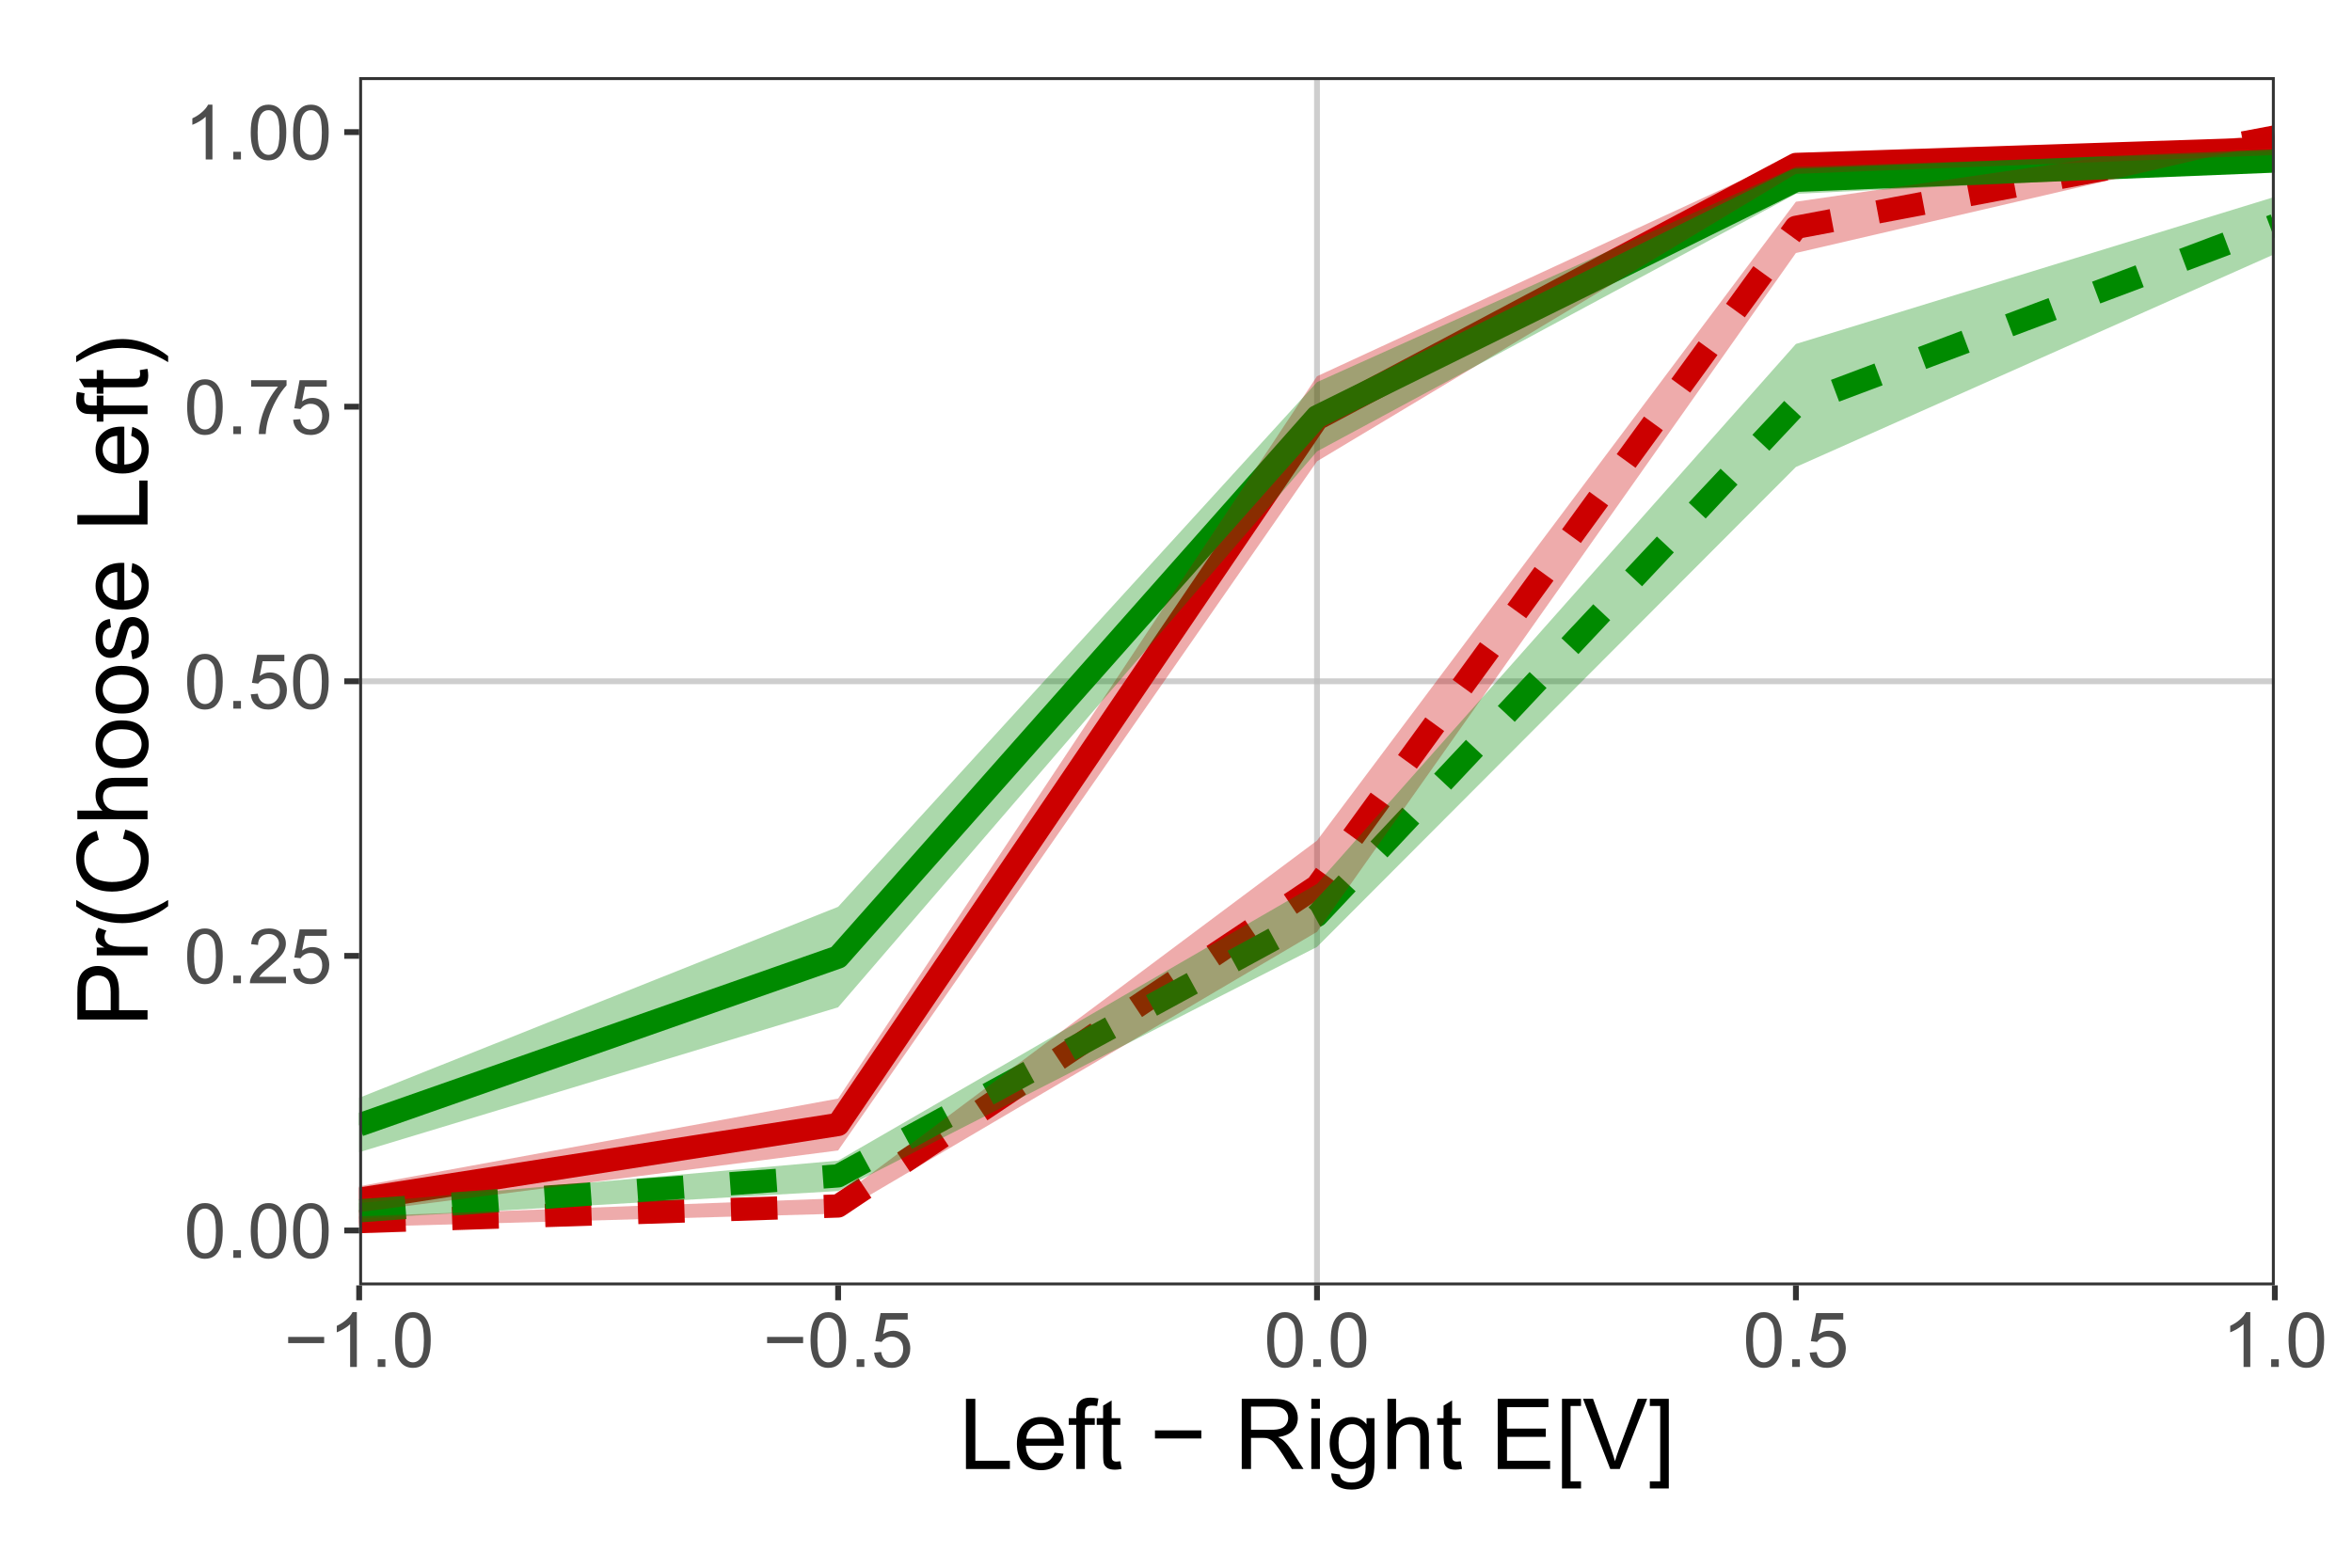 <?xml version="1.0" encoding="UTF-8" standalone="no"?>
<svg
   width="432pt"
   height="288pt"
   viewBox="0 0 432 288"
   version="1.1"
   id="svg531"
   sodipodi:docname="POSTER_SimulatedLastFixBias_Amplification.svg"
   inkscape:version="1.2.2 (732a01da63, 2022-12-09)"
   xmlns:inkscape="http://www.inkscape.org/namespaces/inkscape"
   xmlns:sodipodi="http://sodipodi.sourceforge.net/DTD/sodipodi-0.dtd"
   xmlns:xlink="http://www.w3.org/1999/xlink"
   xmlns="http://www.w3.org/2000/svg"
   xmlns:svg="http://www.w3.org/2000/svg">
  <sodipodi:namedview
     id="namedview533"
     pagecolor="#ffffff"
     bordercolor="#000000"
     borderopacity="0.25"
     inkscape:showpageshadow="2"
     inkscape:pageopacity="0.0"
     inkscape:pagecheckerboard="0"
     inkscape:deskcolor="#d1d1d1"
     inkscape:document-units="pt"
     showgrid="false"
     inkscape:zoom="2.1197917"
     inkscape:cx="288"
     inkscape:cy="192"
     inkscape:window-width="1920"
     inkscape:window-height="1017"
     inkscape:window-x="-8"
     inkscape:window-y="210"
     inkscape:window-maximized="1"
     inkscape:current-layer="svg531" />
  <defs
     id="defs205">
    <g
       id="g167">
      <g
         id="glyph-0-0">
        <path
           d="M 1.75 0 L 1.75 -8.75 L 8.75 -8.75 L 8.75 0 Z M 1.969 -0.219 L 8.531 -0.219 L 8.531 -8.531 L 1.969 -8.531 Z M 1.969 -0.219 "
           id="path9" />
      </g>
      <g
         id="glyph-0-1">
        <path
           d="M 0.578 -4.938 C 0.578 -6.125 0.695 -7.078 0.938 -7.797 C 1.188 -8.523 1.551 -9.082 2.031 -9.469 C 2.508 -9.863 3.113 -10.062 3.844 -10.062 C 4.383 -10.062 4.859 -9.953 5.266 -9.734 C 5.672 -9.516 6.004 -9.203 6.266 -8.797 C 6.535 -8.391 6.742 -7.895 6.891 -7.312 C 7.035 -6.727 7.109 -5.938 7.109 -4.938 C 7.109 -3.758 6.988 -2.812 6.75 -2.094 C 6.508 -1.375 6.148 -0.816 5.672 -0.422 C 5.191 -0.023 4.582 0.172 3.844 0.172 C 2.883 0.172 2.129 -0.176 1.578 -0.875 C 0.91 -1.707 0.578 -3.062 0.578 -4.938 Z M 1.844 -4.938 C 1.844 -3.289 2.035 -2.195 2.422 -1.656 C 2.805 -1.113 3.281 -0.844 3.844 -0.844 C 4.414 -0.844 4.895 -1.113 5.281 -1.656 C 5.664 -2.207 5.859 -3.301 5.859 -4.938 C 5.859 -6.594 5.664 -7.691 5.281 -8.234 C 4.895 -8.773 4.41 -9.047 3.828 -9.047 C 3.266 -9.047 2.816 -8.805 2.484 -8.328 C 2.055 -7.711 1.844 -6.582 1.844 -4.938 Z M 1.844 -4.938 "
           id="path12" />
      </g>
      <g
         id="glyph-0-2">
        <path
           d="M 1.266 0 L 1.266 -1.406 L 2.672 -1.406 L 2.672 0 Z M 1.266 0 "
           id="path15" />
      </g>
      <g
         id="glyph-0-3">
        <path
           d="M 7.047 -1.188 L 7.047 0 L 0.422 0 C 0.41 -0.289 0.457 -0.578 0.562 -0.859 C 0.738 -1.305 1.008 -1.75 1.375 -2.188 C 1.75 -2.625 2.285 -3.129 2.984 -3.703 C 4.078 -4.598 4.812 -5.305 5.188 -5.828 C 5.57 -6.348 5.766 -6.844 5.766 -7.312 C 5.766 -7.801 5.586 -8.211 5.234 -8.547 C 4.891 -8.879 4.441 -9.047 3.891 -9.047 C 3.297 -9.047 2.816 -8.867 2.453 -8.516 C 2.098 -8.16 1.922 -7.664 1.922 -7.031 L 0.656 -7.172 C 0.738 -8.109 1.062 -8.82 1.625 -9.312 C 2.195 -9.812 2.957 -10.062 3.906 -10.062 C 4.875 -10.062 5.633 -9.797 6.188 -9.266 C 6.75 -8.734 7.031 -8.07 7.031 -7.281 C 7.031 -6.875 6.945 -6.477 6.781 -6.094 C 6.625 -5.707 6.352 -5.301 5.969 -4.875 C 5.594 -4.445 4.961 -3.859 4.078 -3.109 C 3.336 -2.492 2.863 -2.07 2.656 -1.844 C 2.445 -1.625 2.273 -1.406 2.141 -1.188 Z M 7.047 -1.188 "
           id="path18" />
      </g>
      <g
         id="glyph-0-4">
        <path
           d="M 0.578 -2.625 L 1.875 -2.734 C 1.969 -2.109 2.188 -1.633 2.531 -1.312 C 2.883 -1 3.305 -0.844 3.797 -0.844 C 4.391 -0.844 4.891 -1.066 5.297 -1.516 C 5.711 -1.961 5.922 -2.551 5.922 -3.281 C 5.922 -3.988 5.723 -4.547 5.328 -4.953 C 4.93 -5.359 4.414 -5.562 3.781 -5.562 C 3.383 -5.562 3.023 -5.469 2.703 -5.281 C 2.391 -5.102 2.141 -4.875 1.953 -4.594 L 0.797 -4.734 L 1.766 -9.891 L 6.75 -9.891 L 6.75 -8.703 L 2.75 -8.703 L 2.219 -6.016 C 2.82 -6.43 3.453 -6.641 4.109 -6.641 C 4.984 -6.641 5.719 -6.336 6.312 -5.734 C 6.914 -5.129 7.219 -4.348 7.219 -3.391 C 7.219 -2.484 6.957 -1.703 6.438 -1.047 C 5.789 -0.234 4.91 0.172 3.797 0.172 C 2.891 0.172 2.145 -0.082 1.562 -0.594 C 0.988 -1.102 0.66 -1.781 0.578 -2.625 Z M 0.578 -2.625 "
           id="path21" />
      </g>
      <g
         id="glyph-0-5">
        <path
           d="M 0.656 -8.703 L 0.656 -9.891 L 7.156 -9.891 L 7.156 -8.938 C 6.508 -8.258 5.875 -7.359 5.25 -6.234 C 4.625 -5.109 4.141 -3.945 3.797 -2.75 C 3.555 -1.914 3.398 -1 3.328 0 L 2.062 0 C 2.07 -0.789 2.223 -1.742 2.516 -2.859 C 2.816 -3.973 3.242 -5.047 3.797 -6.078 C 4.359 -7.117 4.953 -7.992 5.578 -8.703 Z M 0.656 -8.703 "
           id="path24" />
      </g>
      <g
         id="glyph-0-6">
        <path
           d="M 5.219 0 L 3.984 0 L 3.984 -7.844 C 3.691 -7.562 3.301 -7.273 2.812 -6.984 C 2.332 -6.703 1.906 -6.492 1.531 -6.359 L 1.531 -7.547 C 2.219 -7.867 2.816 -8.258 3.328 -8.719 C 3.848 -9.176 4.211 -9.625 4.422 -10.062 L 5.219 -10.062 Z M 5.219 0 "
           id="path27" />
      </g>
      <g
         id="glyph-0-7">
        <path
           d="M 7.391 -4.375 L 0.781 -4.375 L 0.781 -5.516 L 7.391 -5.516 Z M 7.391 -4.375 "
           id="path30" />
      </g>
      <g
         id="glyph-1-0">
        <path
           d="M 2.25 0 L 2.25 -11.25 L 11.25 -11.25 L 11.25 0 Z M 2.531 -0.281 L 10.969 -0.281 L 10.969 -10.969 L 2.531 -10.969 Z M 2.531 -0.281 "
           id="path33" />
      </g>
      <g
         id="glyph-1-1">
        <path
           d="M 1.312 0 L 1.312 -12.891 L 3.031 -12.891 L 3.031 -1.516 L 9.375 -1.516 L 9.375 0 Z M 1.312 0 "
           id="path36" />
      </g>
      <g
         id="glyph-1-2">
        <path
           d="M 7.578 -3 L 9.219 -2.797 C 8.957 -1.848 8.477 -1.109 7.781 -0.578 C 7.082 -0.047 6.191 0.219 5.109 0.219 C 3.742 0.219 2.66 -0.203 1.859 -1.047 C 1.055 -1.891 0.656 -3.07 0.656 -4.594 C 0.656 -6.156 1.055 -7.367 1.859 -8.234 C 2.672 -9.109 3.723 -9.547 5.016 -9.547 C 6.266 -9.547 7.285 -9.117 8.078 -8.266 C 8.867 -7.422 9.266 -6.227 9.266 -4.688 C 9.266 -4.594 9.258 -4.453 9.25 -4.266 L 2.297 -4.266 C 2.348 -3.234 2.633 -2.445 3.156 -1.906 C 3.688 -1.363 4.336 -1.094 5.109 -1.094 C 5.691 -1.094 6.188 -1.242 6.594 -1.547 C 7.008 -1.848 7.336 -2.332 7.578 -3 Z M 2.375 -5.562 L 7.594 -5.562 C 7.52 -6.344 7.32 -6.93 7 -7.328 C 6.488 -7.941 5.832 -8.25 5.031 -8.25 C 4.312 -8.25 3.703 -8.004 3.203 -7.516 C 2.711 -7.023 2.438 -6.375 2.375 -5.562 Z M 2.375 -5.562 "
           id="path39" />
      </g>
      <g
         id="glyph-1-3">
        <path
           d="M 1.562 0 L 1.562 -8.109 L 0.172 -8.109 L 0.172 -9.328 L 1.562 -9.328 L 1.562 -10.328 C 1.562 -10.953 1.617 -11.414 1.734 -11.719 C 1.879 -12.133 2.145 -12.469 2.531 -12.719 C 2.914 -12.977 3.457 -13.109 4.156 -13.109 C 4.594 -13.109 5.082 -13.055 5.625 -12.953 L 5.391 -11.562 C 5.055 -11.625 4.742 -11.656 4.453 -11.656 C 3.973 -11.656 3.633 -11.551 3.438 -11.344 C 3.238 -11.145 3.141 -10.766 3.141 -10.203 L 3.141 -9.328 L 4.953 -9.328 L 4.953 -8.109 L 3.141 -8.109 L 3.141 0 Z M 1.562 0 "
           id="path42" />
      </g>
      <g
         id="glyph-1-4">
        <path
           d="M 4.641 -1.422 L 4.875 -0.016 C 4.426 0.078 4.023 0.125 3.672 0.125 C 3.098 0.125 2.648 0.035 2.328 -0.141 C 2.016 -0.328 1.797 -0.566 1.672 -0.859 C 1.547 -1.16 1.484 -1.785 1.484 -2.734 L 1.484 -8.109 L 0.312 -8.109 L 0.312 -9.328 L 1.484 -9.328 L 1.484 -11.641 L 3.047 -12.594 L 3.047 -9.328 L 4.641 -9.328 L 4.641 -8.109 L 3.047 -8.109 L 3.047 -2.641 C 3.047 -2.191 3.07 -1.898 3.125 -1.766 C 3.188 -1.641 3.281 -1.539 3.406 -1.469 C 3.531 -1.395 3.711 -1.359 3.953 -1.359 C 4.117 -1.359 4.348 -1.379 4.641 -1.422 Z M 4.641 -1.422 "
           id="path45" />
      </g>
      <g
         id="glyph-1-5" />
      <g
         id="glyph-1-6">
        <path
           d="M 9.516 -5.609 L 1 -5.609 L 1 -7.094 L 9.516 -7.094 Z M 9.516 -5.609 "
           id="path49" />
      </g>
      <g
         id="glyph-1-7">
        <path
           d="M 1.422 0 L 1.422 -12.891 L 7.125 -12.891 C 8.27 -12.891 9.141 -12.77 9.734 -12.531 C 10.336 -12.301 10.816 -11.895 11.172 -11.312 C 11.535 -10.727 11.719 -10.082 11.719 -9.375 C 11.719 -8.457 11.422 -7.688 10.828 -7.062 C 10.234 -6.438 9.32 -6.035 8.094 -5.859 C 8.539 -5.641 8.879 -5.426 9.109 -5.219 C 9.609 -4.758 10.082 -4.188 10.531 -3.5 L 12.766 0 L 10.625 0 L 8.922 -2.688 C 8.422 -3.457 8.008 -4.047 7.688 -4.453 C 7.363 -4.867 7.07 -5.156 6.812 -5.312 C 6.562 -5.477 6.305 -5.594 6.047 -5.656 C 5.848 -5.695 5.531 -5.719 5.094 -5.719 L 3.125 -5.719 L 3.125 0 Z M 3.125 -7.203 L 6.781 -7.203 C 7.562 -7.203 8.172 -7.281 8.609 -7.438 C 9.047 -7.602 9.379 -7.863 9.609 -8.219 C 9.836 -8.57 9.953 -8.957 9.953 -9.375 C 9.953 -9.977 9.727 -10.477 9.281 -10.875 C 8.844 -11.27 8.148 -11.469 7.203 -11.469 L 3.125 -11.469 Z M 3.125 -7.203 "
           id="path52" />
      </g>
      <g
         id="glyph-1-8">
        <path
           d="M 1.203 -11.062 L 1.203 -12.891 L 2.781 -12.891 L 2.781 -11.062 Z M 1.203 0 L 1.203 -9.328 L 2.781 -9.328 L 2.781 0 Z M 1.203 0 "
           id="path55" />
      </g>
      <g
         id="glyph-1-9">
        <path
           d="M 0.891 0.781 L 2.438 1 C 2.5 1.477 2.676 1.828 2.969 2.047 C 3.363 2.336 3.898 2.484 4.578 2.484 C 5.305 2.484 5.867 2.332 6.266 2.031 C 6.672 1.738 6.941 1.332 7.078 0.812 C 7.16 0.488 7.203 -0.188 7.203 -1.219 C 6.504 -0.406 5.641 0 4.609 0 C 3.328 0 2.332 -0.461 1.625 -1.391 C 0.926 -2.316 0.578 -3.426 0.578 -4.719 C 0.578 -5.613 0.738 -6.438 1.062 -7.188 C 1.383 -7.938 1.852 -8.516 2.469 -8.922 C 3.082 -9.336 3.801 -9.547 4.625 -9.547 C 5.727 -9.547 6.633 -9.098 7.344 -8.203 L 7.344 -9.328 L 8.812 -9.328 L 8.812 -1.266 C 8.812 0.191 8.66 1.223 8.359 1.828 C 8.066 2.43 7.598 2.906 6.953 3.25 C 6.316 3.602 5.531 3.781 4.594 3.781 C 3.477 3.781 2.578 3.531 1.891 3.031 C 1.203 2.531 0.867 1.781 0.891 0.781 Z M 2.203 -4.828 C 2.203 -3.609 2.445 -2.719 2.938 -2.156 C 3.426 -1.594 4.035 -1.312 4.766 -1.312 C 5.492 -1.312 6.102 -1.586 6.594 -2.141 C 7.082 -2.703 7.328 -3.582 7.328 -4.781 C 7.328 -5.926 7.07 -6.785 6.562 -7.359 C 6.062 -7.941 5.453 -8.234 4.734 -8.234 C 4.035 -8.234 3.438 -7.945 2.938 -7.375 C 2.445 -6.801 2.203 -5.953 2.203 -4.828 Z M 2.203 -4.828 "
           id="path58" />
      </g>
      <g
         id="glyph-1-10">
        <path
           d="M 1.188 0 L 1.188 -12.891 L 2.766 -12.891 L 2.766 -8.266 C 3.504 -9.117 4.438 -9.547 5.562 -9.547 C 6.25 -9.547 6.848 -9.41 7.359 -9.141 C 7.867 -8.867 8.234 -8.488 8.453 -8 C 8.68 -7.52 8.797 -6.828 8.797 -5.922 L 8.797 0 L 7.203 0 L 7.203 -5.922 C 7.203 -6.711 7.031 -7.285 6.688 -7.641 C 6.344 -8.004 5.859 -8.188 5.234 -8.188 C 4.766 -8.188 4.32 -8.062 3.906 -7.812 C 3.5 -7.57 3.207 -7.242 3.031 -6.828 C 2.852 -6.41 2.766 -5.836 2.766 -5.109 L 2.766 0 Z M 1.188 0 "
           id="path61" />
      </g>
      <g
         id="glyph-1-11">
        <path
           d="M 1.422 0 L 1.422 -12.891 L 10.734 -12.891 L 10.734 -11.359 L 3.125 -11.359 L 3.125 -7.422 L 10.25 -7.422 L 10.25 -5.906 L 3.125 -5.906 L 3.125 -1.516 L 11.047 -1.516 L 11.047 0 Z M 1.422 0 "
           id="path64" />
      </g>
      <g
         id="glyph-1-12">
        <path
           d="M 1.219 3.578 L 1.219 -12.891 L 4.719 -12.891 L 4.719 -11.578 L 2.797 -11.578 L 2.797 2.266 L 4.719 2.266 L 4.719 3.578 Z M 1.219 3.578 "
           id="path67" />
      </g>
      <g
         id="glyph-1-13">
        <path
           d="M 5.078 0 L 0.078 -12.891 L 1.922 -12.891 L 5.281 -3.531 C 5.539 -2.781 5.766 -2.078 5.953 -1.422 C 6.148 -2.117 6.379 -2.82 6.641 -3.531 L 10.125 -12.891 L 11.859 -12.891 L 6.828 0 Z M 5.078 0 "
           id="path70" />
      </g>
      <g
         id="glyph-1-14">
        <path
           d="M 3.828 3.578 L 0.344 3.578 L 0.344 2.266 L 2.25 2.266 L 2.25 -11.578 L 0.344 -11.578 L 0.344 -12.891 L 3.828 -12.891 Z M 3.828 3.578 "
           id="path73" />
      </g>
      <g
         id="glyph-2-0">
        <path
           d="M 0 -2.25 L -11.25 -2.25 L -11.25 -11.25 L 0 -11.25 Z M -0.281 -2.531 L -0.281 -10.969 L -10.969 -10.969 L -10.969 -2.531 Z M -0.281 -2.531 "
           id="path76" />
      </g>
      <g
         id="glyph-2-1">
        <path
           d="M 0 -1.391 L -12.891 -1.391 L -12.891 -6.25 C -12.891 -7.102 -12.848 -7.754 -12.766 -8.203 C -12.66 -8.836 -12.457 -9.367 -12.156 -9.797 C -11.863 -10.223 -11.445 -10.566 -10.906 -10.828 C -10.375 -11.086 -9.789 -11.219 -9.156 -11.219 C -8.062 -11.219 -7.133 -10.867 -6.375 -10.172 C -5.613 -9.473 -5.234 -8.219 -5.234 -6.406 L -5.234 -3.094 L 0 -3.094 Z M -6.766 -3.094 L -6.766 -6.422 C -6.766 -7.523 -6.969 -8.305 -7.375 -8.766 C -7.781 -9.234 -8.359 -9.469 -9.109 -9.469 C -9.648 -9.469 -10.109 -9.332 -10.484 -9.062 C -10.867 -8.789 -11.125 -8.43 -11.25 -7.984 C -11.32 -7.691 -11.359 -7.16 -11.359 -6.391 L -11.359 -3.094 Z M -6.766 -3.094 "
           id="path79" />
      </g>
      <g
         id="glyph-2-2">
        <path
           d="M 0 -1.172 L -9.328 -1.172 L -9.328 -2.594 L -7.922 -2.594 C -8.578 -2.957 -9.008 -3.289 -9.219 -3.594 C -9.438 -3.906 -9.547 -4.242 -9.547 -4.609 C -9.547 -5.148 -9.375 -5.691 -9.031 -6.234 L -7.562 -5.703 C -7.789 -5.305 -7.906 -4.914 -7.906 -4.531 C -7.906 -4.188 -7.801 -3.875 -7.594 -3.594 C -7.383 -3.32 -7.098 -3.129 -6.734 -3.016 C -6.172 -2.836 -5.555 -2.75 -4.891 -2.75 L 0 -2.75 Z M 0 -1.172 "
           id="path82" />
      </g>
      <g
         id="glyph-2-3">
        <path
           d="M 3.781 -4.203 C 2.688 -3.336 1.398 -2.602 -0.078 -2 C -1.555 -1.395 -3.086 -1.094 -4.672 -1.094 C -6.066 -1.094 -7.398 -1.316 -8.672 -1.766 C -10.16 -2.297 -11.641 -3.109 -13.109 -4.203 L -13.109 -5.344 C -11.891 -4.633 -11.02 -4.164 -10.5 -3.938 C -9.688 -3.582 -8.844 -3.301 -7.969 -3.094 C -6.863 -2.844 -5.758 -2.719 -4.656 -2.719 C -1.844 -2.719 0.969 -3.594 3.781 -5.344 Z M 3.781 -4.203 "
           id="path85" />
      </g>
      <g
         id="glyph-2-4">
        <path
           d="M -4.516 -10.578 L -4.094 -12.281 C -2.688 -11.926 -1.613 -11.285 -0.875 -10.359 C -0.145 -9.43 0.219 -8.297 0.219 -6.953 C 0.219 -5.566 -0.062 -4.438 -0.625 -3.562 C -1.195 -2.695 -2.016 -2.035 -3.078 -1.578 C -4.148 -1.117 -5.305 -0.891 -6.547 -0.891 C -7.879 -0.891 -9.047 -1.145 -10.047 -1.656 C -11.047 -2.176 -11.805 -2.91 -12.328 -3.859 C -12.848 -4.805 -13.109 -5.848 -13.109 -6.984 C -13.109 -8.266 -12.781 -9.344 -12.125 -10.219 C -11.469 -11.102 -10.547 -11.719 -9.359 -12.062 L -8.953 -10.391 C -9.891 -10.086 -10.57 -9.648 -11 -9.078 C -11.426 -8.516 -11.641 -7.801 -11.641 -6.938 C -11.641 -5.945 -11.398 -5.117 -10.922 -4.453 C -10.453 -3.797 -9.816 -3.332 -9.016 -3.062 C -8.223 -2.789 -7.398 -2.656 -6.547 -2.656 C -5.453 -2.656 -4.492 -2.812 -3.672 -3.125 C -2.859 -3.445 -2.25 -3.945 -1.844 -4.625 C -1.438 -5.301 -1.234 -6.031 -1.234 -6.812 C -1.234 -7.77 -1.508 -8.578 -2.062 -9.234 C -2.613 -9.898 -3.43 -10.348 -4.516 -10.578 Z M -4.516 -10.578 "
           id="path88" />
      </g>
      <g
         id="glyph-2-5">
        <path
           d="M 0 -1.188 L -12.891 -1.188 L -12.891 -2.766 L -8.266 -2.766 C -9.117 -3.504 -9.547 -4.438 -9.547 -5.562 C -9.547 -6.25 -9.41 -6.848 -9.141 -7.359 C -8.867 -7.867 -8.488 -8.234 -8 -8.453 C -7.52 -8.68 -6.828 -8.797 -5.922 -8.797 L 0 -8.797 L 0 -7.203 L -5.922 -7.203 C -6.711 -7.203 -7.285 -7.031 -7.641 -6.688 C -8.004 -6.344 -8.188 -5.859 -8.188 -5.234 C -8.188 -4.766 -8.062 -4.32 -7.812 -3.906 C -7.57 -3.5 -7.242 -3.207 -6.828 -3.031 C -6.41 -2.852 -5.836 -2.766 -5.109 -2.766 L 0 -2.766 Z M 0 -1.188 "
           id="path91" />
      </g>
      <g
         id="glyph-2-6">
        <path
           d="M -4.672 -0.594 C -6.398 -0.594 -7.68 -1.078 -8.516 -2.047 C -9.203 -2.848 -9.547 -3.82 -9.547 -4.969 C -9.547 -6.258 -9.125 -7.312 -8.281 -8.125 C -7.438 -8.938 -6.273 -9.344 -4.797 -9.344 C -3.598 -9.344 -2.656 -9.16 -1.969 -8.797 C -1.281 -8.441 -0.742 -7.922 -0.359 -7.234 C 0.023 -6.547 0.219 -5.789 0.219 -4.969 C 0.219 -3.664 -0.195 -2.609 -1.031 -1.797 C -1.875 -0.992 -3.086 -0.594 -4.672 -0.594 Z M -4.672 -2.219 C -3.473 -2.219 -2.578 -2.477 -1.984 -3 C -1.391 -3.52 -1.094 -4.176 -1.094 -4.969 C -1.094 -5.758 -1.391 -6.414 -1.984 -6.938 C -2.586 -7.457 -3.5 -7.719 -4.719 -7.719 C -5.875 -7.719 -6.75 -7.453 -7.344 -6.922 C -7.938 -6.398 -8.234 -5.75 -8.234 -4.969 C -8.234 -4.176 -7.938 -3.52 -7.344 -3 C -6.75 -2.477 -5.859 -2.219 -4.672 -2.219 Z M -4.672 -2.219 "
           id="path94" />
      </g>
      <g
         id="glyph-2-7">
        <path
           d="M -2.781 -0.547 L -3.031 -2.125 C -2.406 -2.207 -1.926 -2.445 -1.594 -2.844 C -1.258 -3.25 -1.094 -3.812 -1.094 -4.531 C -1.094 -5.258 -1.238 -5.801 -1.531 -6.156 C -1.832 -6.508 -2.18 -6.688 -2.578 -6.688 C -2.93 -6.688 -3.211 -6.531 -3.422 -6.219 C -3.555 -6 -3.734 -5.457 -3.953 -4.594 C -4.242 -3.438 -4.492 -2.633 -4.703 -2.188 C -4.922 -1.738 -5.219 -1.395 -5.594 -1.156 C -5.977 -0.926 -6.398 -0.812 -6.859 -0.812 C -7.273 -0.812 -7.66 -0.906 -8.016 -1.094 C -8.367 -1.289 -8.66 -1.551 -8.891 -1.875 C -9.078 -2.125 -9.234 -2.461 -9.359 -2.891 C -9.484 -3.316 -9.547 -3.77 -9.547 -4.25 C -9.547 -4.988 -9.438 -5.633 -9.219 -6.188 C -9.008 -6.738 -8.723 -7.145 -8.359 -7.406 C -8.004 -7.676 -7.523 -7.859 -6.922 -7.953 L -6.719 -6.406 C -7.195 -6.332 -7.57 -6.129 -7.844 -5.797 C -8.113 -5.461 -8.25 -4.988 -8.25 -4.375 C -8.25 -3.645 -8.129 -3.125 -7.891 -2.812 C -7.648 -2.5 -7.367 -2.344 -7.047 -2.344 C -6.836 -2.344 -6.648 -2.41 -6.484 -2.547 C -6.316 -2.672 -6.176 -2.867 -6.062 -3.141 C -6.008 -3.305 -5.875 -3.773 -5.656 -4.547 C -5.363 -5.66 -5.117 -6.438 -4.922 -6.875 C -4.734 -7.32 -4.457 -7.672 -4.094 -7.922 C -3.727 -8.18 -3.281 -8.312 -2.75 -8.312 C -2.219 -8.312 -1.719 -8.156 -1.25 -7.844 C -0.781 -7.539 -0.414 -7.098 -0.156 -6.516 C 0.094 -5.93 0.219 -5.273 0.219 -4.547 C 0.219 -3.328 -0.031 -2.398 -0.531 -1.766 C -1.039 -1.129 -1.789 -0.723 -2.781 -0.547 Z M -2.781 -0.547 "
           id="path97" />
      </g>
      <g
         id="glyph-2-8">
        <path
           d="M -3 -7.578 L -2.797 -9.219 C -1.848 -8.957 -1.109 -8.477 -0.578 -7.781 C -0.047 -7.082 0.219 -6.191 0.219 -5.109 C 0.219 -3.742 -0.203 -2.66 -1.047 -1.859 C -1.891 -1.055 -3.07 -0.656 -4.594 -0.656 C -6.156 -0.656 -7.367 -1.055 -8.234 -1.859 C -9.109 -2.672 -9.547 -3.723 -9.547 -5.016 C -9.547 -6.266 -9.117 -7.285 -8.266 -8.078 C -7.422 -8.867 -6.227 -9.266 -4.688 -9.266 C -4.594 -9.266 -4.453 -9.258 -4.266 -9.25 L -4.266 -2.297 C -3.234 -2.348 -2.445 -2.633 -1.906 -3.156 C -1.363 -3.688 -1.094 -4.336 -1.094 -5.109 C -1.094 -5.691 -1.242 -6.188 -1.547 -6.594 C -1.848 -7.008 -2.332 -7.336 -3 -7.578 Z M -5.562 -2.375 L -5.562 -7.594 C -6.344 -7.52 -6.93 -7.32 -7.328 -7 C -7.941 -6.488 -8.25 -5.832 -8.25 -5.031 C -8.25 -4.312 -8.004 -3.703 -7.516 -3.203 C -7.023 -2.711 -6.375 -2.438 -5.562 -2.375 Z M -5.562 -2.375 "
           id="path100" />
      </g>
      <g
         id="glyph-2-9" />
      <g
         id="glyph-2-10">
        <path
           d="M 0 -1.312 L -12.891 -1.312 L -12.891 -3.031 L -1.516 -3.031 L -1.516 -9.375 L 0 -9.375 Z M 0 -1.312 "
           id="path104" />
      </g>
      <g
         id="glyph-2-11">
        <path
           d="M 0 -1.562 L -8.109 -1.562 L -8.109 -0.172 L -9.328 -0.172 L -9.328 -1.562 L -10.328 -1.562 C -10.953 -1.562 -11.414 -1.617 -11.719 -1.734 C -12.133 -1.879 -12.469 -2.145 -12.719 -2.531 C -12.977 -2.914 -13.109 -3.457 -13.109 -4.156 C -13.109 -4.594 -13.055 -5.082 -12.953 -5.625 L -11.562 -5.391 C -11.625 -5.055 -11.656 -4.742 -11.656 -4.453 C -11.656 -3.973 -11.551 -3.633 -11.344 -3.438 C -11.145 -3.238 -10.766 -3.141 -10.203 -3.141 L -9.328 -3.141 L -9.328 -4.953 L -8.109 -4.953 L -8.109 -3.141 L 0 -3.141 Z M 0 -1.562 "
           id="path107" />
      </g>
      <g
         id="glyph-2-12">
        <path
           d="M -1.422 -4.641 L -0.016 -4.875 C 0.078 -4.426 0.125 -4.023 0.125 -3.672 C 0.125 -3.098 0.035 -2.648 -0.141 -2.328 C -0.328 -2.016 -0.566 -1.797 -0.859 -1.672 C -1.16 -1.547 -1.785 -1.484 -2.734 -1.484 L -8.109 -1.484 L -8.109 -0.312 L -9.328 -0.312 L -9.328 -1.484 L -11.641 -1.484 L -12.594 -3.047 L -9.328 -3.047 L -9.328 -4.641 L -8.109 -4.641 L -8.109 -3.047 L -2.641 -3.047 C -2.191 -3.047 -1.898 -3.07 -1.766 -3.125 C -1.641 -3.188 -1.539 -3.281 -1.469 -3.406 C -1.395 -3.531 -1.359 -3.711 -1.359 -3.953 C -1.359 -4.117 -1.379 -4.348 -1.422 -4.641 Z M -1.422 -4.641 "
           id="path110" />
      </g>
      <g
         id="glyph-2-13">
        <path
           d="M 3.781 -2.219 L 3.781 -1.094 C 0.969 -2.844 -1.844 -3.719 -4.656 -3.719 C -5.758 -3.719 -6.852 -3.594 -7.938 -3.344 C -8.812 -3.145 -9.656 -2.863 -10.469 -2.5 C -11 -2.27 -11.879 -1.801 -13.109 -1.094 L -13.109 -2.219 C -11.641 -3.32 -10.16 -4.141 -8.672 -4.672 C -7.398 -5.117 -6.066 -5.344 -4.672 -5.344 C -3.086 -5.344 -1.555 -5.039 -0.078 -4.438 C 1.398 -3.832 2.688 -3.094 3.781 -2.219 Z M 3.781 -2.219 "
           id="path113" />
      </g>
      <g
         id="glyph-3-0">
        <path
           d="M 1.5 0 L 1.5 -7.5 L 7.5 -7.5 L 7.5 0 Z M 1.688 -0.188 L 7.312 -0.188 L 7.312 -7.312 L 1.688 -7.312 Z M 1.688 -0.188 "
           id="path116" />
      </g>
      <g
         id="glyph-3-1">
        <path
           d="M 7.062 -3.016 L 8.188 -2.719 C 7.945 -1.789 7.52 -1.082 6.906 -0.594 C 6.289 -0.102 5.535 0.141 4.641 0.141 C 3.711 0.141 2.957 -0.047 2.375 -0.422 C 1.789 -0.797 1.348 -1.336 1.047 -2.047 C 0.742 -2.766 0.594 -3.535 0.594 -4.359 C 0.594 -5.254 0.766 -6.035 1.109 -6.703 C 1.453 -7.367 1.938 -7.875 2.562 -8.219 C 3.195 -8.562 3.895 -8.734 4.656 -8.734 C 5.508 -8.734 6.227 -8.516 6.812 -8.078 C 7.406 -7.641 7.816 -7.023 8.047 -6.234 L 6.922 -5.969 C 6.723 -6.594 6.43 -7.047 6.047 -7.328 C 5.672 -7.617 5.195 -7.766 4.625 -7.766 C 3.969 -7.766 3.414 -7.602 2.969 -7.281 C 2.531 -6.969 2.219 -6.547 2.031 -6.016 C 1.852 -5.484 1.766 -4.93 1.766 -4.359 C 1.766 -3.629 1.867 -2.992 2.078 -2.453 C 2.297 -1.91 2.629 -1.504 3.078 -1.234 C 3.523 -0.961 4.016 -0.828 4.547 -0.828 C 5.18 -0.828 5.719 -1.008 6.156 -1.375 C 6.602 -1.738 6.906 -2.285 7.062 -3.016 Z M 7.062 -3.016 "
           id="path119" />
      </g>
      <g
         id="glyph-3-2">
        <path
           d="M 0.406 -3.109 C 0.406 -4.266 0.723 -5.117 1.359 -5.672 C 1.891 -6.129 2.539 -6.359 3.312 -6.359 C 4.164 -6.359 4.863 -6.078 5.406 -5.516 C 5.957 -4.961 6.234 -4.191 6.234 -3.203 C 6.234 -2.398 6.113 -1.77 5.875 -1.312 C 5.633 -0.852 5.281 -0.492 4.812 -0.234 C 4.352 0.016 3.852 0.141 3.312 0.141 C 2.445 0.141 1.742 -0.133 1.203 -0.688 C 0.672 -1.25 0.406 -2.055 0.406 -3.109 Z M 1.484 -3.109 C 1.484 -2.316 1.656 -1.723 2 -1.328 C 2.352 -0.93 2.789 -0.734 3.312 -0.734 C 3.844 -0.734 4.281 -0.93 4.625 -1.328 C 4.969 -1.723 5.141 -2.328 5.141 -3.141 C 5.141 -3.91 4.961 -4.492 4.609 -4.891 C 4.266 -5.285 3.832 -5.484 3.312 -5.484 C 2.789 -5.484 2.352 -5.285 2 -4.891 C 1.656 -4.504 1.484 -3.91 1.484 -3.109 Z M 1.484 -3.109 "
           id="path122" />
      </g>
      <g
         id="glyph-3-3">
        <path
           d="M 0.797 0 L 0.797 -6.219 L 1.734 -6.219 L 1.734 -5.344 C 2.191 -6.02 2.852 -6.359 3.719 -6.359 C 4.094 -6.359 4.438 -6.289 4.75 -6.156 C 5.07 -6.02 5.312 -5.844 5.469 -5.625 C 5.625 -5.406 5.734 -5.148 5.797 -4.859 C 5.828 -4.66 5.844 -4.316 5.844 -3.828 L 5.844 0 L 4.797 0 L 4.797 -3.781 C 4.797 -4.219 4.754 -4.539 4.672 -4.75 C 4.586 -4.957 4.441 -5.125 4.234 -5.25 C 4.023 -5.383 3.781 -5.453 3.5 -5.453 C 3.051 -5.453 2.66 -5.305 2.328 -5.016 C 2.004 -4.734 1.844 -4.195 1.844 -3.406 L 1.844 0 Z M 0.797 0 "
           id="path125" />
      </g>
      <g
         id="glyph-3-4">
        <path
           d="M 4.828 0 L 4.828 -0.781 C 4.43 -0.164 3.852 0.141 3.094 0.141 C 2.594 0.141 2.133 0.004 1.719 -0.266 C 1.301 -0.547 0.977 -0.93 0.75 -1.422 C 0.52 -1.91 0.406 -2.473 0.406 -3.109 C 0.406 -3.723 0.508 -4.285 0.719 -4.797 C 0.926 -5.305 1.238 -5.691 1.656 -5.953 C 2.07 -6.223 2.535 -6.359 3.047 -6.359 C 3.422 -6.359 3.754 -6.281 4.047 -6.125 C 4.336 -5.969 4.578 -5.766 4.766 -5.516 L 4.766 -8.594 L 5.812 -8.594 L 5.812 0 Z M 1.5 -3.109 C 1.5 -2.305 1.664 -1.707 2 -1.312 C 2.332 -0.926 2.727 -0.734 3.188 -0.734 C 3.645 -0.734 4.035 -0.922 4.359 -1.297 C 4.68 -1.672 4.844 -2.242 4.844 -3.016 C 4.844 -3.867 4.676 -4.492 4.344 -4.891 C 4.02 -5.285 3.617 -5.484 3.141 -5.484 C 2.672 -5.484 2.281 -5.289 1.969 -4.906 C 1.656 -4.531 1.5 -3.93 1.5 -3.109 Z M 1.5 -3.109 "
           id="path128" />
      </g>
      <g
         id="glyph-3-5">
        <path
           d="M 0.797 -7.375 L 0.797 -8.594 L 1.859 -8.594 L 1.859 -7.375 Z M 0.797 0 L 0.797 -6.219 L 1.859 -6.219 L 1.859 0 Z M 0.797 0 "
           id="path131" />
      </g>
      <g
         id="glyph-3-6">
        <path
           d="M 3.094 -0.938 L 3.25 -0.016 C 2.945 0.047 2.68 0.078 2.453 0.078 C 2.066 0.078 1.77 0.02 1.562 -0.094 C 1.352 -0.219 1.203 -0.379 1.109 -0.578 C 1.023 -0.773 0.984 -1.191 0.984 -1.828 L 0.984 -5.406 L 0.219 -5.406 L 0.219 -6.219 L 0.984 -6.219 L 0.984 -7.766 L 2.031 -8.391 L 2.031 -6.219 L 3.094 -6.219 L 3.094 -5.406 L 2.031 -5.406 L 2.031 -1.766 C 2.031 -1.461 2.047 -1.27 2.078 -1.188 C 2.117 -1.102 2.18 -1.035 2.266 -0.984 C 2.348 -0.93 2.469 -0.906 2.625 -0.906 C 2.75 -0.906 2.906 -0.914 3.094 -0.938 Z M 3.094 -0.938 "
           id="path134" />
      </g>
      <g
         id="glyph-3-7">
        <path
           d="M 0.875 0 L 0.875 -8.594 L 2.016 -8.594 L 2.016 -1.016 L 6.25 -1.016 L 6.25 0 Z M 0.875 0 "
           id="path137" />
      </g>
      <g
         id="glyph-3-8">
        <path
           d="M 0.375 -1.859 L 1.406 -2.016 C 1.469 -1.598 1.629 -1.281 1.891 -1.062 C 2.16 -0.844 2.539 -0.734 3.031 -0.734 C 3.508 -0.734 3.863 -0.828 4.094 -1.016 C 4.332 -1.211 4.453 -1.445 4.453 -1.719 C 4.453 -1.957 4.348 -2.145 4.141 -2.281 C 3.992 -2.375 3.633 -2.492 3.062 -2.641 C 2.289 -2.836 1.754 -3.004 1.453 -3.141 C 1.16 -3.285 0.938 -3.484 0.781 -3.734 C 0.625 -3.984 0.547 -4.266 0.547 -4.578 C 0.547 -4.848 0.609 -5.102 0.734 -5.344 C 0.859 -5.582 1.031 -5.781 1.25 -5.938 C 1.414 -6.051 1.641 -6.148 1.922 -6.234 C 2.203 -6.316 2.508 -6.359 2.844 -6.359 C 3.32 -6.359 3.742 -6.285 4.109 -6.141 C 4.484 -6.004 4.758 -5.816 4.938 -5.578 C 5.113 -5.336 5.234 -5.02 5.297 -4.625 L 4.266 -4.484 C 4.223 -4.797 4.086 -5.039 3.859 -5.219 C 3.641 -5.406 3.32 -5.5 2.906 -5.5 C 2.426 -5.5 2.082 -5.414 1.875 -5.25 C 1.664 -5.094 1.562 -4.906 1.562 -4.688 C 1.562 -4.551 1.602 -4.43 1.688 -4.328 C 1.781 -4.211 1.914 -4.117 2.094 -4.047 C 2.195 -4.004 2.508 -3.914 3.031 -3.781 C 3.781 -3.57 4.301 -3.406 4.594 -3.281 C 4.883 -3.156 5.113 -2.973 5.281 -2.734 C 5.445 -2.492 5.531 -2.191 5.531 -1.828 C 5.531 -1.473 5.426 -1.141 5.219 -0.828 C 5.02 -0.523 4.727 -0.285 4.344 -0.109 C 3.957 0.055 3.52 0.141 3.031 0.141 C 2.219 0.141 1.598 -0.023 1.172 -0.359 C 0.754 -0.703 0.488 -1.203 0.375 -1.859 Z M 0.375 -1.859 "
           id="path140" />
      </g>
      <g
         id="glyph-3-9">
        <path
           d="M 4.953 -3.375 L 4.953 -4.375 L 8.578 -4.391 L 8.578 -1.203 C 8.023 -0.754 7.453 -0.414 6.859 -0.188 C 6.266 0.031 5.656 0.141 5.031 0.141 C 4.188 0.141 3.414 -0.035 2.719 -0.391 C 2.031 -0.754 1.508 -1.273 1.156 -1.953 C 0.812 -2.641 0.641 -3.406 0.641 -4.25 C 0.641 -5.094 0.812 -5.875 1.156 -6.594 C 1.508 -7.32 2.016 -7.859 2.672 -8.203 C 3.328 -8.555 4.082 -8.734 4.938 -8.734 C 5.562 -8.734 6.125 -8.633 6.625 -8.438 C 7.125 -8.238 7.516 -7.957 7.797 -7.594 C 8.086 -7.238 8.305 -6.77 8.453 -6.188 L 7.438 -5.906 C 7.301 -6.344 7.133 -6.688 6.938 -6.938 C 6.75 -7.188 6.477 -7.383 6.125 -7.531 C 5.77 -7.688 5.379 -7.766 4.953 -7.766 C 4.43 -7.766 3.977 -7.688 3.594 -7.531 C 3.219 -7.375 2.91 -7.164 2.672 -6.906 C 2.441 -6.645 2.266 -6.359 2.141 -6.047 C 1.922 -5.516 1.812 -4.941 1.812 -4.328 C 1.812 -3.555 1.941 -2.91 2.203 -2.391 C 2.473 -1.879 2.859 -1.5 3.359 -1.25 C 3.859 -1 4.395 -0.875 4.969 -0.875 C 5.457 -0.875 5.938 -0.969 6.406 -1.156 C 6.875 -1.352 7.227 -1.555 7.469 -1.766 L 7.469 -3.375 Z M 4.953 -3.375 "
           id="path143" />
      </g>
      <g
         id="glyph-3-10">
        <path
           d="M 4.859 -0.766 C 4.461 -0.43 4.082 -0.195 3.719 -0.062 C 3.363 0.07 2.977 0.141 2.562 0.141 C 1.875 0.141 1.348 -0.023 0.984 -0.359 C 0.617 -0.691 0.438 -1.117 0.438 -1.641 C 0.438 -1.941 0.504 -2.219 0.641 -2.469 C 0.773 -2.727 0.957 -2.93 1.188 -3.078 C 1.414 -3.234 1.672 -3.348 1.953 -3.422 C 2.148 -3.484 2.461 -3.539 2.891 -3.594 C 3.734 -3.688 4.359 -3.805 4.766 -3.953 C 4.766 -4.098 4.766 -4.188 4.766 -4.219 C 4.766 -4.656 4.664 -4.961 4.469 -5.141 C 4.195 -5.367 3.797 -5.484 3.266 -5.484 C 2.773 -5.484 2.41 -5.395 2.172 -5.219 C 1.93 -5.051 1.754 -4.75 1.641 -4.312 L 0.609 -4.453 C 0.703 -4.891 0.859 -5.242 1.078 -5.516 C 1.297 -5.785 1.609 -5.992 2.016 -6.141 C 2.422 -6.285 2.891 -6.359 3.422 -6.359 C 3.953 -6.359 4.383 -6.297 4.719 -6.172 C 5.051 -6.047 5.297 -5.891 5.453 -5.703 C 5.609 -5.516 5.719 -5.273 5.781 -4.984 C 5.812 -4.805 5.828 -4.484 5.828 -4.016 L 5.828 -2.609 C 5.828 -1.629 5.848 -1.008 5.891 -0.75 C 5.941 -0.488 6.035 -0.238 6.172 0 L 5.062 0 C 4.957 -0.219 4.891 -0.473 4.859 -0.766 Z M 4.766 -3.125 C 4.379 -2.969 3.805 -2.832 3.047 -2.719 C 2.609 -2.656 2.301 -2.582 2.125 -2.5 C 1.945 -2.426 1.805 -2.316 1.703 -2.172 C 1.609 -2.023 1.562 -1.859 1.562 -1.672 C 1.562 -1.391 1.664 -1.156 1.875 -0.969 C 2.094 -0.781 2.406 -0.688 2.812 -0.688 C 3.219 -0.688 3.578 -0.773 3.891 -0.953 C 4.211 -1.129 4.445 -1.375 4.594 -1.688 C 4.707 -1.926 4.766 -2.273 4.766 -2.734 Z M 4.766 -3.125 "
           id="path146" />
      </g>
      <g
         id="glyph-3-11">
        <path
           d="M 4.859 -2.281 L 5.891 -2.141 C 5.773 -1.43 5.484 -0.875 5.016 -0.469 C 4.547 -0.062 3.973 0.141 3.297 0.141 C 2.441 0.141 1.754 -0.133 1.234 -0.688 C 0.723 -1.25 0.469 -2.051 0.469 -3.094 C 0.469 -3.758 0.578 -4.344 0.797 -4.844 C 1.023 -5.352 1.363 -5.734 1.812 -5.984 C 2.27 -6.234 2.77 -6.359 3.312 -6.359 C 3.977 -6.359 4.523 -6.188 4.953 -5.844 C 5.391 -5.508 5.672 -5.023 5.797 -4.391 L 4.766 -4.234 C 4.672 -4.648 4.5 -4.961 4.25 -5.172 C 4 -5.391 3.695 -5.5 3.344 -5.5 C 2.812 -5.5 2.379 -5.305 2.047 -4.922 C 1.711 -4.547 1.547 -3.945 1.547 -3.125 C 1.547 -2.281 1.707 -1.672 2.031 -1.297 C 2.352 -0.922 2.77 -0.734 3.281 -0.734 C 3.695 -0.734 4.039 -0.859 4.312 -1.109 C 4.594 -1.359 4.773 -1.75 4.859 -2.281 Z M 4.859 -2.281 "
           id="path149" />
      </g>
      <g
         id="glyph-3-12">
        <path
           d="M 5.047 -2 L 6.141 -1.875 C 5.973 -1.238 5.656 -0.742 5.188 -0.391 C 4.719 -0.035 4.125 0.141 3.406 0.141 C 2.5 0.141 1.773 -0.141 1.234 -0.703 C 0.703 -1.266 0.438 -2.051 0.438 -3.062 C 0.438 -4.102 0.707 -4.91 1.25 -5.484 C 1.789 -6.066 2.488 -6.359 3.344 -6.359 C 4.176 -6.359 4.852 -6.078 5.375 -5.516 C 5.906 -4.953 6.172 -4.156 6.172 -3.125 C 6.172 -3.062 6.172 -2.969 6.172 -2.844 L 1.531 -2.844 C 1.57 -2.156 1.766 -1.629 2.109 -1.266 C 2.453 -0.91 2.883 -0.734 3.406 -0.734 C 3.789 -0.734 4.117 -0.832 4.391 -1.031 C 4.672 -1.238 4.891 -1.562 5.047 -2 Z M 1.594 -3.703 L 5.062 -3.703 C 5.02 -4.234 4.891 -4.629 4.672 -4.891 C 4.328 -5.297 3.891 -5.5 3.359 -5.5 C 2.867 -5.5 2.457 -5.336 2.125 -5.016 C 1.801 -4.691 1.625 -4.254 1.594 -3.703 Z M 1.594 -3.703 "
           id="path152" />
      </g>
      <g
         id="glyph-3-13">
        <path
           d="M 1.047 0 L 1.047 -5.406 L 0.109 -5.406 L 0.109 -6.219 L 1.047 -6.219 L 1.047 -6.891 C 1.047 -7.305 1.082 -7.613 1.156 -7.812 C 1.258 -8.094 1.438 -8.316 1.688 -8.484 C 1.945 -8.648 2.305 -8.734 2.766 -8.734 C 3.066 -8.734 3.395 -8.695 3.75 -8.625 L 3.594 -7.719 C 3.375 -7.75 3.164 -7.766 2.969 -7.766 C 2.645 -7.766 2.414 -7.695 2.281 -7.562 C 2.156 -7.426 2.094 -7.172 2.094 -6.797 L 2.094 -6.219 L 3.312 -6.219 L 3.312 -5.406 L 2.094 -5.406 L 2.094 0 Z M 1.047 0 "
           id="path155" />
      </g>
      <g
         id="glyph-3-14">
        <path
           d="M 0.938 0 L 0.938 -8.594 L 4.75 -8.594 C 5.52 -8.594 6.102 -8.516 6.5 -8.359 C 6.895 -8.203 7.211 -7.926 7.453 -7.531 C 7.691 -7.145 7.812 -6.719 7.812 -6.25 C 7.812 -5.633 7.613 -5.117 7.219 -4.703 C 6.82 -4.285 6.211 -4.02 5.391 -3.906 C 5.691 -3.758 5.922 -3.617 6.078 -3.484 C 6.41 -3.18 6.723 -2.801 7.016 -2.344 L 8.516 0 L 7.078 0 L 5.953 -1.781 C 5.617 -2.301 5.344 -2.695 5.125 -2.969 C 4.914 -3.238 4.723 -3.426 4.547 -3.531 C 4.379 -3.645 4.207 -3.727 4.031 -3.781 C 3.906 -3.801 3.695 -3.812 3.406 -3.812 L 2.078 -3.812 L 2.078 0 Z M 2.078 -4.797 L 4.531 -4.797 C 5.039 -4.797 5.441 -4.848 5.734 -4.953 C 6.035 -5.066 6.258 -5.238 6.406 -5.469 C 6.562 -5.707 6.641 -5.969 6.641 -6.25 C 6.641 -6.656 6.488 -6.988 6.188 -7.25 C 5.895 -7.508 5.43 -7.641 4.797 -7.641 L 2.078 -7.641 Z M 2.078 -4.797 "
           id="path158" />
      </g>
      <g
         id="glyph-3-15">
        <path
           d="M 0.594 0.516 L 1.625 0.672 C 1.664 0.984 1.785 1.211 1.984 1.359 C 2.242 1.555 2.598 1.656 3.047 1.656 C 3.535 1.656 3.91 1.555 4.172 1.359 C 4.441 1.16 4.625 0.891 4.719 0.547 C 4.781 0.328 4.805 -0.125 4.797 -0.812 C 4.336 -0.27 3.766 0 3.078 0 C 2.223 0 1.562 -0.305 1.094 -0.922 C 0.625 -1.547 0.391 -2.285 0.391 -3.141 C 0.391 -3.734 0.492 -4.281 0.703 -4.781 C 0.922 -5.289 1.234 -5.68 1.641 -5.953 C 2.047 -6.223 2.523 -6.359 3.078 -6.359 C 3.816 -6.359 4.426 -6.062 4.906 -5.469 L 4.906 -6.219 L 5.875 -6.219 L 5.875 -0.844 C 5.875 0.125 5.773 0.812 5.578 1.219 C 5.379 1.625 5.066 1.941 4.641 2.172 C 4.211 2.41 3.688 2.531 3.062 2.531 C 2.32 2.531 1.723 2.363 1.266 2.031 C 0.805 1.695 0.582 1.191 0.594 0.516 Z M 1.469 -3.219 C 1.469 -2.406 1.629 -1.812 1.953 -1.438 C 2.273 -1.062 2.68 -0.875 3.172 -0.875 C 3.66 -0.875 4.066 -1.062 4.391 -1.438 C 4.723 -1.812 4.891 -2.395 4.891 -3.188 C 4.891 -3.945 4.719 -4.52 4.375 -4.906 C 4.039 -5.289 3.633 -5.484 3.156 -5.484 C 2.688 -5.484 2.285 -5.289 1.953 -4.906 C 1.629 -4.531 1.469 -3.969 1.469 -3.219 Z M 1.469 -3.219 "
           id="path161" />
      </g>
      <g
         id="glyph-3-16">
        <path
           d="M 0.797 0 L 0.797 -8.594 L 1.844 -8.594 L 1.844 -5.516 C 2.332 -6.078 2.953 -6.359 3.703 -6.359 C 4.172 -6.359 4.57 -6.266 4.906 -6.078 C 5.25 -5.898 5.492 -5.648 5.641 -5.328 C 5.785 -5.016 5.859 -4.551 5.859 -3.938 L 5.859 0 L 4.812 0 L 4.812 -3.938 C 4.812 -4.469 4.695 -4.852 4.469 -5.094 C 4.238 -5.332 3.914 -5.453 3.5 -5.453 C 3.188 -5.453 2.891 -5.367 2.609 -5.203 C 2.336 -5.047 2.141 -4.828 2.016 -4.547 C 1.898 -4.273 1.844 -3.895 1.844 -3.406 L 1.844 0 Z M 0.797 0 "
           id="path164" />
      </g>
    </g>
    <clipPath
       id="clip-0">
      <path
         clip-rule="nonzero"
         d="M 65.969 14.172 L 417.82 14.172 L 417.82 236.141 L 65.969 236.141 Z M 65.969 14.172 "
         id="path169" />
    </clipPath>
    <clipPath
       id="clip-1">
      <path
         clip-rule="nonzero"
         d="M 65.969 124 L 417.82 124 L 417.82 126 L 65.969 126 Z M 65.969 124 "
         id="path172" />
    </clipPath>
    <clipPath
       id="clip-2">
      <path
         clip-rule="nonzero"
         d="M 241 14.172 L 243 14.172 L 243 236.141 L 241 236.141 Z M 241 14.172 "
         id="path175" />
    </clipPath>
    <clipPath
       id="clip-3">
      <path
         clip-rule="nonzero"
         d="M 65.969 25 L 417.82 25 L 417.82 223 L 65.969 223 Z M 65.969 25 "
         id="path178" />
    </clipPath>
    <clipPath
       id="clip-4">
      <path
         clip-rule="nonzero"
         d="M 65.969 23 L 417.82 23 L 417.82 227 L 65.969 227 Z M 65.969 23 "
         id="path181" />
    </clipPath>
    <clipPath
       id="clip-5">
      <path
         clip-rule="nonzero"
         d="M 65.969 27 L 417.82 27 L 417.82 209 L 65.969 209 Z M 65.969 27 "
         id="path184" />
    </clipPath>
    <clipPath
       id="clip-6">
      <path
         clip-rule="nonzero"
         d="M 65.969 39 L 417.82 39 L 417.82 225 L 65.969 225 Z M 65.969 39 "
         id="path187" />
    </clipPath>
    <clipPath
       id="clip-7">
      <path
         clip-rule="nonzero"
         d="M 65.969 26 L 417.82 26 L 417.82 223 L 65.969 223 Z M 65.969 26 "
         id="path190" />
    </clipPath>
    <clipPath
       id="clip-8">
      <path
         clip-rule="nonzero"
         d="M 65.969 24 L 417.82 24 L 417.82 226 L 65.969 226 Z M 65.969 24 "
         id="path193" />
    </clipPath>
    <clipPath
       id="clip-9">
      <path
         clip-rule="nonzero"
         d="M 65.969 27 L 417.82 27 L 417.82 212 L 65.969 212 Z M 65.969 27 "
         id="path196" />
    </clipPath>
    <clipPath
       id="clip-10">
      <path
         clip-rule="nonzero"
         d="M 65.969 36 L 417.82 36 L 417.82 224 L 65.969 224 Z M 65.969 36 "
         id="path199" />
    </clipPath>
    <clipPath
       id="clip-11">
      <path
         clip-rule="nonzero"
         d="M 65.969 14.172 L 417.82 14.172 L 417.82 236.141 L 65.969 236.141 Z M 65.969 14.172 "
         id="path202" />
    </clipPath>
  </defs>
  <rect
     x="-43.2"
     y="-28.8"
     width="518.4"
     height="345.6"
     fill="rgb(100%, 100%, 100%)"
     fill-opacity="1"
     id="rect207" />
  <rect
     x="-43.2"
     y="-28.8"
     width="518.4"
     height="345.6"
     fill="rgb(100%, 100%, 100%)"
     fill-opacity="1"
     id="rect209" />
  <path
     fill="none"
     stroke-width="1.07"
     stroke-linecap="round"
     stroke-linejoin="round"
     stroke="rgb(100%, 100%, 100%)"
     stroke-opacity="1"
     stroke-miterlimit="10"
     d="M 0 0 L 432 0 L 432 288 L 0 288 Z M 0 0 "
     transform="matrix(1, 0, 0, -1, 0, 288)"
     id="path211" />
  <g
     clip-path="url(#clip-0)"
     id="g215">
    <path
       fill-rule="nonzero"
       fill="rgb(100%, 100%, 100%)"
       fill-opacity="1"
       d="M 65.969 236.141 L 417.82 236.141 L 417.82 14.172 L 65.969 14.172 Z M 65.969 236.141 "
       id="path213" />
  </g>
  <g
     clip-path="url(#clip-1)"
     id="g219">
    <path
       fill="none"
       stroke-width="1.07"
       stroke-linecap="butt"
       stroke-linejoin="round"
       stroke="rgb(74.51%, 74.51%, 74.51%)"
       stroke-opacity="0.749"
       stroke-miterlimit="10"
       d="M 65.969 162.84 L 417.828 162.84 "
       transform="matrix(1, 0, 0, -1, 0, 288)"
       id="path217" />
  </g>
  <g
     clip-path="url(#clip-2)"
     id="g223">
    <path
       fill="none"
       stroke-width="1.07"
       stroke-linecap="butt"
       stroke-linejoin="round"
       stroke="rgb(74.51%, 74.51%, 74.51%)"
       stroke-opacity="0.749"
       stroke-miterlimit="10"
       d="M 241.898 51.859 L 241.898 273.828 "
       transform="matrix(1, 0, 0, -1, 0, 288)"
       id="path221" />
  </g>
  <g
     clip-path="url(#clip-3)"
     id="g227">
    <path
       fill="none"
       stroke-width="4.27"
       stroke-linecap="butt"
       stroke-linejoin="round"
       stroke="rgb(80.392%, 0%, 0%)"
       stroke-opacity="1"
       stroke-miterlimit="10"
       d="M 65.969 67.691 L 153.941 81.422 L 241.898 211.059 L 329.859 257.789 L 417.828 260.699 "
       transform="matrix(1, 0, 0, -1, 0, 288)"
       id="path225" />
  </g>
  <g
     clip-path="url(#clip-4)"
     id="g231">
    <path
       fill="none"
       stroke-width="4.27"
       stroke-linecap="butt"
       stroke-linejoin="round"
       stroke="rgb(80.392%, 0%, 0%)"
       stroke-opacity="1"
       stroke-dasharray="8.54 8.54"
       stroke-miterlimit="10"
       d="M 65.969 63.578 L 153.941 66.449 L 241.898 125.191 L 329.859 246.23 L 417.828 262.84 "
       transform="matrix(1, 0, 0, -1, 0, 288)"
       id="path229" />
  </g>
  <g
     clip-path="url(#clip-5)"
     id="g235">
    <path
       fill="none"
       stroke-width="4.27"
       stroke-linecap="butt"
       stroke-linejoin="round"
       stroke="rgb(0%, 54.51%, 0%)"
       stroke-opacity="1"
       stroke-miterlimit="10"
       d="M 65.969 81.328 L 153.941 112.18 L 241.898 211.441 L 329.859 254.871 L 417.828 258.422 "
       transform="matrix(1, 0, 0, -1, 0, 288)"
       id="path233" />
  </g>
  <g
     clip-path="url(#clip-6)"
     id="g239">
    <path
       fill="none"
       stroke-width="4.27"
       stroke-linecap="butt"
       stroke-linejoin="round"
       stroke="rgb(0%, 54.51%, 0%)"
       stroke-opacity="1"
       stroke-dasharray="8.54 8.54"
       stroke-miterlimit="10"
       d="M 65.969 65.559 L 153.941 71.98 L 241.898 119.828 L 329.859 213.512 L 417.828 246.59 "
       transform="matrix(1, 0, 0, -1, 0, 288)"
       id="path237" />
  </g>
  <g
     clip-path="url(#clip-7)"
     id="g243">
    <path
       fill-rule="nonzero"
       fill="rgb(80.392%, 0%, 0%)"
       fill-opacity="0.329"
       d="M 65.969 217.93 L 153.941 201.82 L 241.898 69.121 L 329.859 28.48 L 417.828 26.121 L 417.828 28.488 L 329.859 31.949 L 241.898 84.75 L 153.941 211.352 L 65.969 222.68 Z M 65.969 217.93 "
       id="path241" />
  </g>
  <g
     clip-path="url(#clip-8)"
     id="g247">
    <path
       fill-rule="nonzero"
       fill="rgb(80.392%, 0%, 0%)"
       fill-opacity="0.329"
       d="M 65.969 223.449 L 153.941 220.141 L 241.898 154.422 L 329.859 37.059 L 417.828 24.262 L 417.828 26.059 L 329.859 46.48 L 241.898 171.191 L 153.941 222.969 L 65.969 225.398 Z M 65.969 223.449 "
       id="path245" />
  </g>
  <g
     clip-path="url(#clip-9)"
     id="g251">
    <path
       fill-rule="nonzero"
       fill="rgb(0%, 54.51%, 0%)"
       fill-opacity="0.329"
       d="M 65.969 201.68 L 153.941 166.59 L 241.898 70.199 L 329.859 30.648 L 417.828 27.82 L 417.828 31.352 L 329.859 35.609 L 241.898 82.93 L 153.941 185.051 L 65.969 211.672 Z M 65.969 201.68 "
       id="path249" />
  </g>
  <g
     clip-path="url(#clip-10)"
     id="g255">
    <path
       fill-rule="nonzero"
       fill="rgb(0%, 54.51%, 0%)"
       fill-opacity="0.329"
       d="M 65.969 221 L 153.941 213.219 L 241.898 162.379 L 329.859 63.191 L 417.828 36.16 L 417.828 46.66 L 329.859 85.789 L 241.898 173.961 L 153.941 218.809 L 65.969 223.891 Z M 65.969 221 "
       id="path253" />
  </g>
  <g
     clip-path="url(#clip-11)"
     id="g259">
    <path
       fill="none"
       stroke-width="1.07"
       stroke-linecap="round"
       stroke-linejoin="round"
       stroke="rgb(20%, 20%, 20%)"
       stroke-opacity="1"
       stroke-miterlimit="10"
       d="M 65.969 51.859 L 417.82 51.859 L 417.82 273.828 L 65.969 273.828 Z M 65.969 51.859 "
       transform="matrix(1, 0, 0, -1, 0, 288)"
       id="path257" />
  </g>
  <g
     fill="rgb(30.196%, 30.196%, 30.196%)"
     fill-opacity="1"
     id="g269">
    <use
       xlink:href="#glyph-0-1"
       x="33.8"
       y="231.08"
       id="use261" />
    <use
       xlink:href="#glyph-0-2"
       x="41.584"
       y="231.08"
       id="use263" />
    <use
       xlink:href="#glyph-0-1"
       x="45.476"
       y="231.08"
       id="use265" />
    <use
       xlink:href="#glyph-0-1"
       x="53.26"
       y="231.08"
       id="use267" />
  </g>
  <g
     fill="rgb(30.196%, 30.196%, 30.196%)"
     fill-opacity="1"
     id="g279">
    <use
       xlink:href="#glyph-0-1"
       x="33.8"
       y="180.63"
       id="use271" />
    <use
       xlink:href="#glyph-0-2"
       x="41.584"
       y="180.63"
       id="use273" />
    <use
       xlink:href="#glyph-0-3"
       x="45.476"
       y="180.63"
       id="use275" />
    <use
       xlink:href="#glyph-0-4"
       x="53.26"
       y="180.63"
       id="use277" />
  </g>
  <g
     fill="rgb(30.196%, 30.196%, 30.196%)"
     fill-opacity="1"
     id="g289">
    <use
       xlink:href="#glyph-0-1"
       x="33.8"
       y="130.18"
       id="use281" />
    <use
       xlink:href="#glyph-0-2"
       x="41.584"
       y="130.18"
       id="use283" />
    <use
       xlink:href="#glyph-0-4"
       x="45.476"
       y="130.18"
       id="use285" />
    <use
       xlink:href="#glyph-0-1"
       x="53.26"
       y="130.18"
       id="use287" />
  </g>
  <g
     fill="rgb(30.196%, 30.196%, 30.196%)"
     fill-opacity="1"
     id="g299">
    <use
       xlink:href="#glyph-0-1"
       x="33.8"
       y="79.74"
       id="use291" />
    <use
       xlink:href="#glyph-0-2"
       x="41.584"
       y="79.74"
       id="use293" />
    <use
       xlink:href="#glyph-0-5"
       x="45.476"
       y="79.74"
       id="use295" />
    <use
       xlink:href="#glyph-0-4"
       x="53.26"
       y="79.74"
       id="use297" />
  </g>
  <g
     fill="rgb(30.196%, 30.196%, 30.196%)"
     fill-opacity="1"
     id="g309">
    <use
       xlink:href="#glyph-0-6"
       x="33.8"
       y="29.29"
       id="use301" />
    <use
       xlink:href="#glyph-0-2"
       x="41.584"
       y="29.29"
       id="use303" />
    <use
       xlink:href="#glyph-0-1"
       x="45.476"
       y="29.29"
       id="use305" />
    <use
       xlink:href="#glyph-0-1"
       x="53.26"
       y="29.29"
       id="use307" />
  </g>
  <path
     fill="none"
     stroke-width="1.07"
     stroke-linecap="butt"
     stroke-linejoin="round"
     stroke="rgb(20%, 20%, 20%)"
     stroke-opacity="1"
     stroke-miterlimit="10"
     d="M 63.23 61.949 L 65.969 61.949 "
     transform="matrix(1, 0, 0, -1, 0, 288)"
     id="path311" />
  <path
     fill="none"
     stroke-width="1.07"
     stroke-linecap="butt"
     stroke-linejoin="round"
     stroke="rgb(20%, 20%, 20%)"
     stroke-opacity="1"
     stroke-miterlimit="10"
     d="M 63.23 112.398 L 65.969 112.398 "
     transform="matrix(1, 0, 0, -1, 0, 288)"
     id="path313" />
  <path
     fill="none"
     stroke-width="1.07"
     stroke-linecap="butt"
     stroke-linejoin="round"
     stroke="rgb(20%, 20%, 20%)"
     stroke-opacity="1"
     stroke-miterlimit="10"
     d="M 63.23 162.84 L 65.969 162.84 "
     transform="matrix(1, 0, 0, -1, 0, 288)"
     id="path315" />
  <path
     fill="none"
     stroke-width="1.07"
     stroke-linecap="butt"
     stroke-linejoin="round"
     stroke="rgb(20%, 20%, 20%)"
     stroke-opacity="1"
     stroke-miterlimit="10"
     d="M 63.23 213.289 L 65.969 213.289 "
     transform="matrix(1, 0, 0, -1, 0, 288)"
     id="path317" />
  <path
     fill="none"
     stroke-width="1.07"
     stroke-linecap="butt"
     stroke-linejoin="round"
     stroke="rgb(20%, 20%, 20%)"
     stroke-opacity="1"
     stroke-miterlimit="10"
     d="M 63.23 263.738 L 65.969 263.738 "
     transform="matrix(1, 0, 0, -1, 0, 288)"
     id="path319" />
  <path
     fill="none"
     stroke-width="1.07"
     stroke-linecap="butt"
     stroke-linejoin="round"
     stroke="rgb(20%, 20%, 20%)"
     stroke-opacity="1"
     stroke-miterlimit="10"
     d="M 65.969 49.121 L 65.969 51.859 "
     transform="matrix(1, 0, 0, -1, 0, 288)"
     id="path321" />
  <path
     fill="none"
     stroke-width="1.07"
     stroke-linecap="butt"
     stroke-linejoin="round"
     stroke="rgb(20%, 20%, 20%)"
     stroke-opacity="1"
     stroke-miterlimit="10"
     d="M 153.941 49.121 L 153.941 51.859 "
     transform="matrix(1, 0, 0, -1, 0, 288)"
     id="path323" />
  <path
     fill="none"
     stroke-width="1.07"
     stroke-linecap="butt"
     stroke-linejoin="round"
     stroke="rgb(20%, 20%, 20%)"
     stroke-opacity="1"
     stroke-miterlimit="10"
     d="M 241.898 49.121 L 241.898 51.859 "
     transform="matrix(1, 0, 0, -1, 0, 288)"
     id="path325" />
  <path
     fill="none"
     stroke-width="1.07"
     stroke-linecap="butt"
     stroke-linejoin="round"
     stroke="rgb(20%, 20%, 20%)"
     stroke-opacity="1"
     stroke-miterlimit="10"
     d="M 329.859 49.121 L 329.859 51.859 "
     transform="matrix(1, 0, 0, -1, 0, 288)"
     id="path327" />
  <path
     fill="none"
     stroke-width="1.07"
     stroke-linecap="butt"
     stroke-linejoin="round"
     stroke="rgb(20%, 20%, 20%)"
     stroke-opacity="1"
     stroke-miterlimit="10"
     d="M 417.828 49.121 L 417.828 51.859 "
     transform="matrix(1, 0, 0, -1, 0, 288)"
     id="path329" />
  <g
     fill="rgb(30.196%, 30.196%, 30.196%)"
     fill-opacity="1"
     id="g339">
    <use
       xlink:href="#glyph-0-7"
       x="52.15"
       y="251.12"
       id="use331" />
    <use
       xlink:href="#glyph-0-6"
       x="60.326"
       y="251.12"
       id="use333" />
    <use
       xlink:href="#glyph-0-2"
       x="68.11"
       y="251.12"
       id="use335" />
    <use
       xlink:href="#glyph-0-1"
       x="72.002"
       y="251.12"
       id="use337" />
  </g>
  <g
     fill="rgb(30.196%, 30.196%, 30.196%)"
     fill-opacity="1"
     id="g349">
    <use
       xlink:href="#glyph-0-7"
       x="140.12"
       y="251.12"
       id="use341" />
    <use
       xlink:href="#glyph-0-1"
       x="148.296"
       y="251.12"
       id="use343" />
    <use
       xlink:href="#glyph-0-2"
       x="156.08"
       y="251.12"
       id="use345" />
    <use
       xlink:href="#glyph-0-4"
       x="159.972"
       y="251.12"
       id="use347" />
  </g>
  <g
     fill="rgb(30.196%, 30.196%, 30.196%)"
     fill-opacity="1"
     id="g357">
    <use
       xlink:href="#glyph-0-1"
       x="232.17"
       y="251.12"
       id="use351" />
    <use
       xlink:href="#glyph-0-2"
       x="239.954"
       y="251.12"
       id="use353" />
    <use
       xlink:href="#glyph-0-1"
       x="243.846"
       y="251.12"
       id="use355" />
  </g>
  <g
     fill="rgb(30.196%, 30.196%, 30.196%)"
     fill-opacity="1"
     id="g365">
    <use
       xlink:href="#glyph-0-1"
       x="320.13"
       y="251.12"
       id="use359" />
    <use
       xlink:href="#glyph-0-2"
       x="327.914"
       y="251.12"
       id="use361" />
    <use
       xlink:href="#glyph-0-4"
       x="331.806"
       y="251.12"
       id="use363" />
  </g>
  <g
     fill="rgb(30.196%, 30.196%, 30.196%)"
     fill-opacity="1"
     id="g373">
    <use
       xlink:href="#glyph-0-6"
       x="408.1"
       y="251.12"
       id="use367" />
    <use
       xlink:href="#glyph-0-2"
       x="415.884"
       y="251.12"
       id="use369" />
    <use
       xlink:href="#glyph-0-1"
       x="419.776"
       y="251.12"
       id="use371" />
  </g>
  <g
     fill="rgb(0%, 0%, 0%)"
     fill-opacity="1"
     id="g409">
    <use
       xlink:href="#glyph-1-1"
       x="176.11"
       y="269.87"
       id="use375" />
    <use
       xlink:href="#glyph-1-2"
       x="186.118"
       y="269.87"
       id="use377" />
    <use
       xlink:href="#glyph-1-3"
       x="196.126"
       y="269.87"
       id="use379" />
    <use
       xlink:href="#glyph-1-4"
       x="201.13"
       y="269.87"
       id="use381" />
    <use
       xlink:href="#glyph-1-5"
       x="206.134"
       y="269.87"
       id="use383" />
    <use
       xlink:href="#glyph-1-6"
       x="211.138"
       y="269.87"
       id="use385" />
    <use
       xlink:href="#glyph-1-5"
       x="221.65"
       y="269.87"
       id="use387" />
    <use
       xlink:href="#glyph-1-7"
       x="226.654"
       y="269.87"
       id="use389" />
    <use
       xlink:href="#glyph-1-8"
       x="239.65"
       y="269.87"
       id="use391" />
    <use
       xlink:href="#glyph-1-9"
       x="243.646"
       y="269.87"
       id="use393" />
    <use
       xlink:href="#glyph-1-10"
       x="253.654"
       y="269.87"
       id="use395" />
    <use
       xlink:href="#glyph-1-4"
       x="263.662"
       y="269.87"
       id="use397" />
    <use
       xlink:href="#glyph-1-5"
       x="268.666"
       y="269.87"
       id="use399" />
    <use
       xlink:href="#glyph-1-11"
       x="273.67"
       y="269.87"
       id="use401" />
    <use
       xlink:href="#glyph-1-12"
       x="285.676"
       y="269.87"
       id="use403" />
    <use
       xlink:href="#glyph-1-13"
       x="290.68"
       y="269.87"
       id="use405" />
    <use
       xlink:href="#glyph-1-14"
       x="302.686"
       y="269.87"
       id="use407" />
  </g>
  <g
     fill="rgb(0%, 0%, 0%)"
     fill-opacity="1"
     id="g441">
    <use
       xlink:href="#glyph-2-1"
       x="27.1"
       y="188.68"
       id="use411" />
    <use
       xlink:href="#glyph-2-2"
       x="27.1"
       y="176.674"
       id="use413" />
    <use
       xlink:href="#glyph-2-3"
       x="27.1"
       y="170.68"
       id="use415" />
    <use
       xlink:href="#glyph-2-4"
       x="27.1"
       y="164.686"
       id="use417" />
    <use
       xlink:href="#glyph-2-5"
       x="27.1"
       y="151.69"
       id="use419" />
    <use
       xlink:href="#glyph-2-6"
       x="27.1"
       y="141.682"
       id="use421" />
    <use
       xlink:href="#glyph-2-6"
       x="27.1"
       y="131.674"
       id="use423" />
    <use
       xlink:href="#glyph-2-7"
       x="27.1"
       y="121.666"
       id="use425" />
    <use
       xlink:href="#glyph-2-8"
       x="27.1"
       y="112.666"
       id="use427" />
    <use
       xlink:href="#glyph-2-9"
       x="27.1"
       y="102.658"
       id="use429" />
    <use
       xlink:href="#glyph-2-10"
       x="27.1"
       y="97.654"
       id="use431" />
    <use
       xlink:href="#glyph-2-8"
       x="27.1"
       y="87.646"
       id="use433" />
    <use
       xlink:href="#glyph-2-11"
       x="27.1"
       y="77.638"
       id="use435" />
    <use
       xlink:href="#glyph-2-12"
       x="27.1"
       y="72.634"
       id="use437" />
    <use
       xlink:href="#glyph-2-13"
       x="27.1"
       y="67.63"
       id="use439" />
  </g>
</svg>

